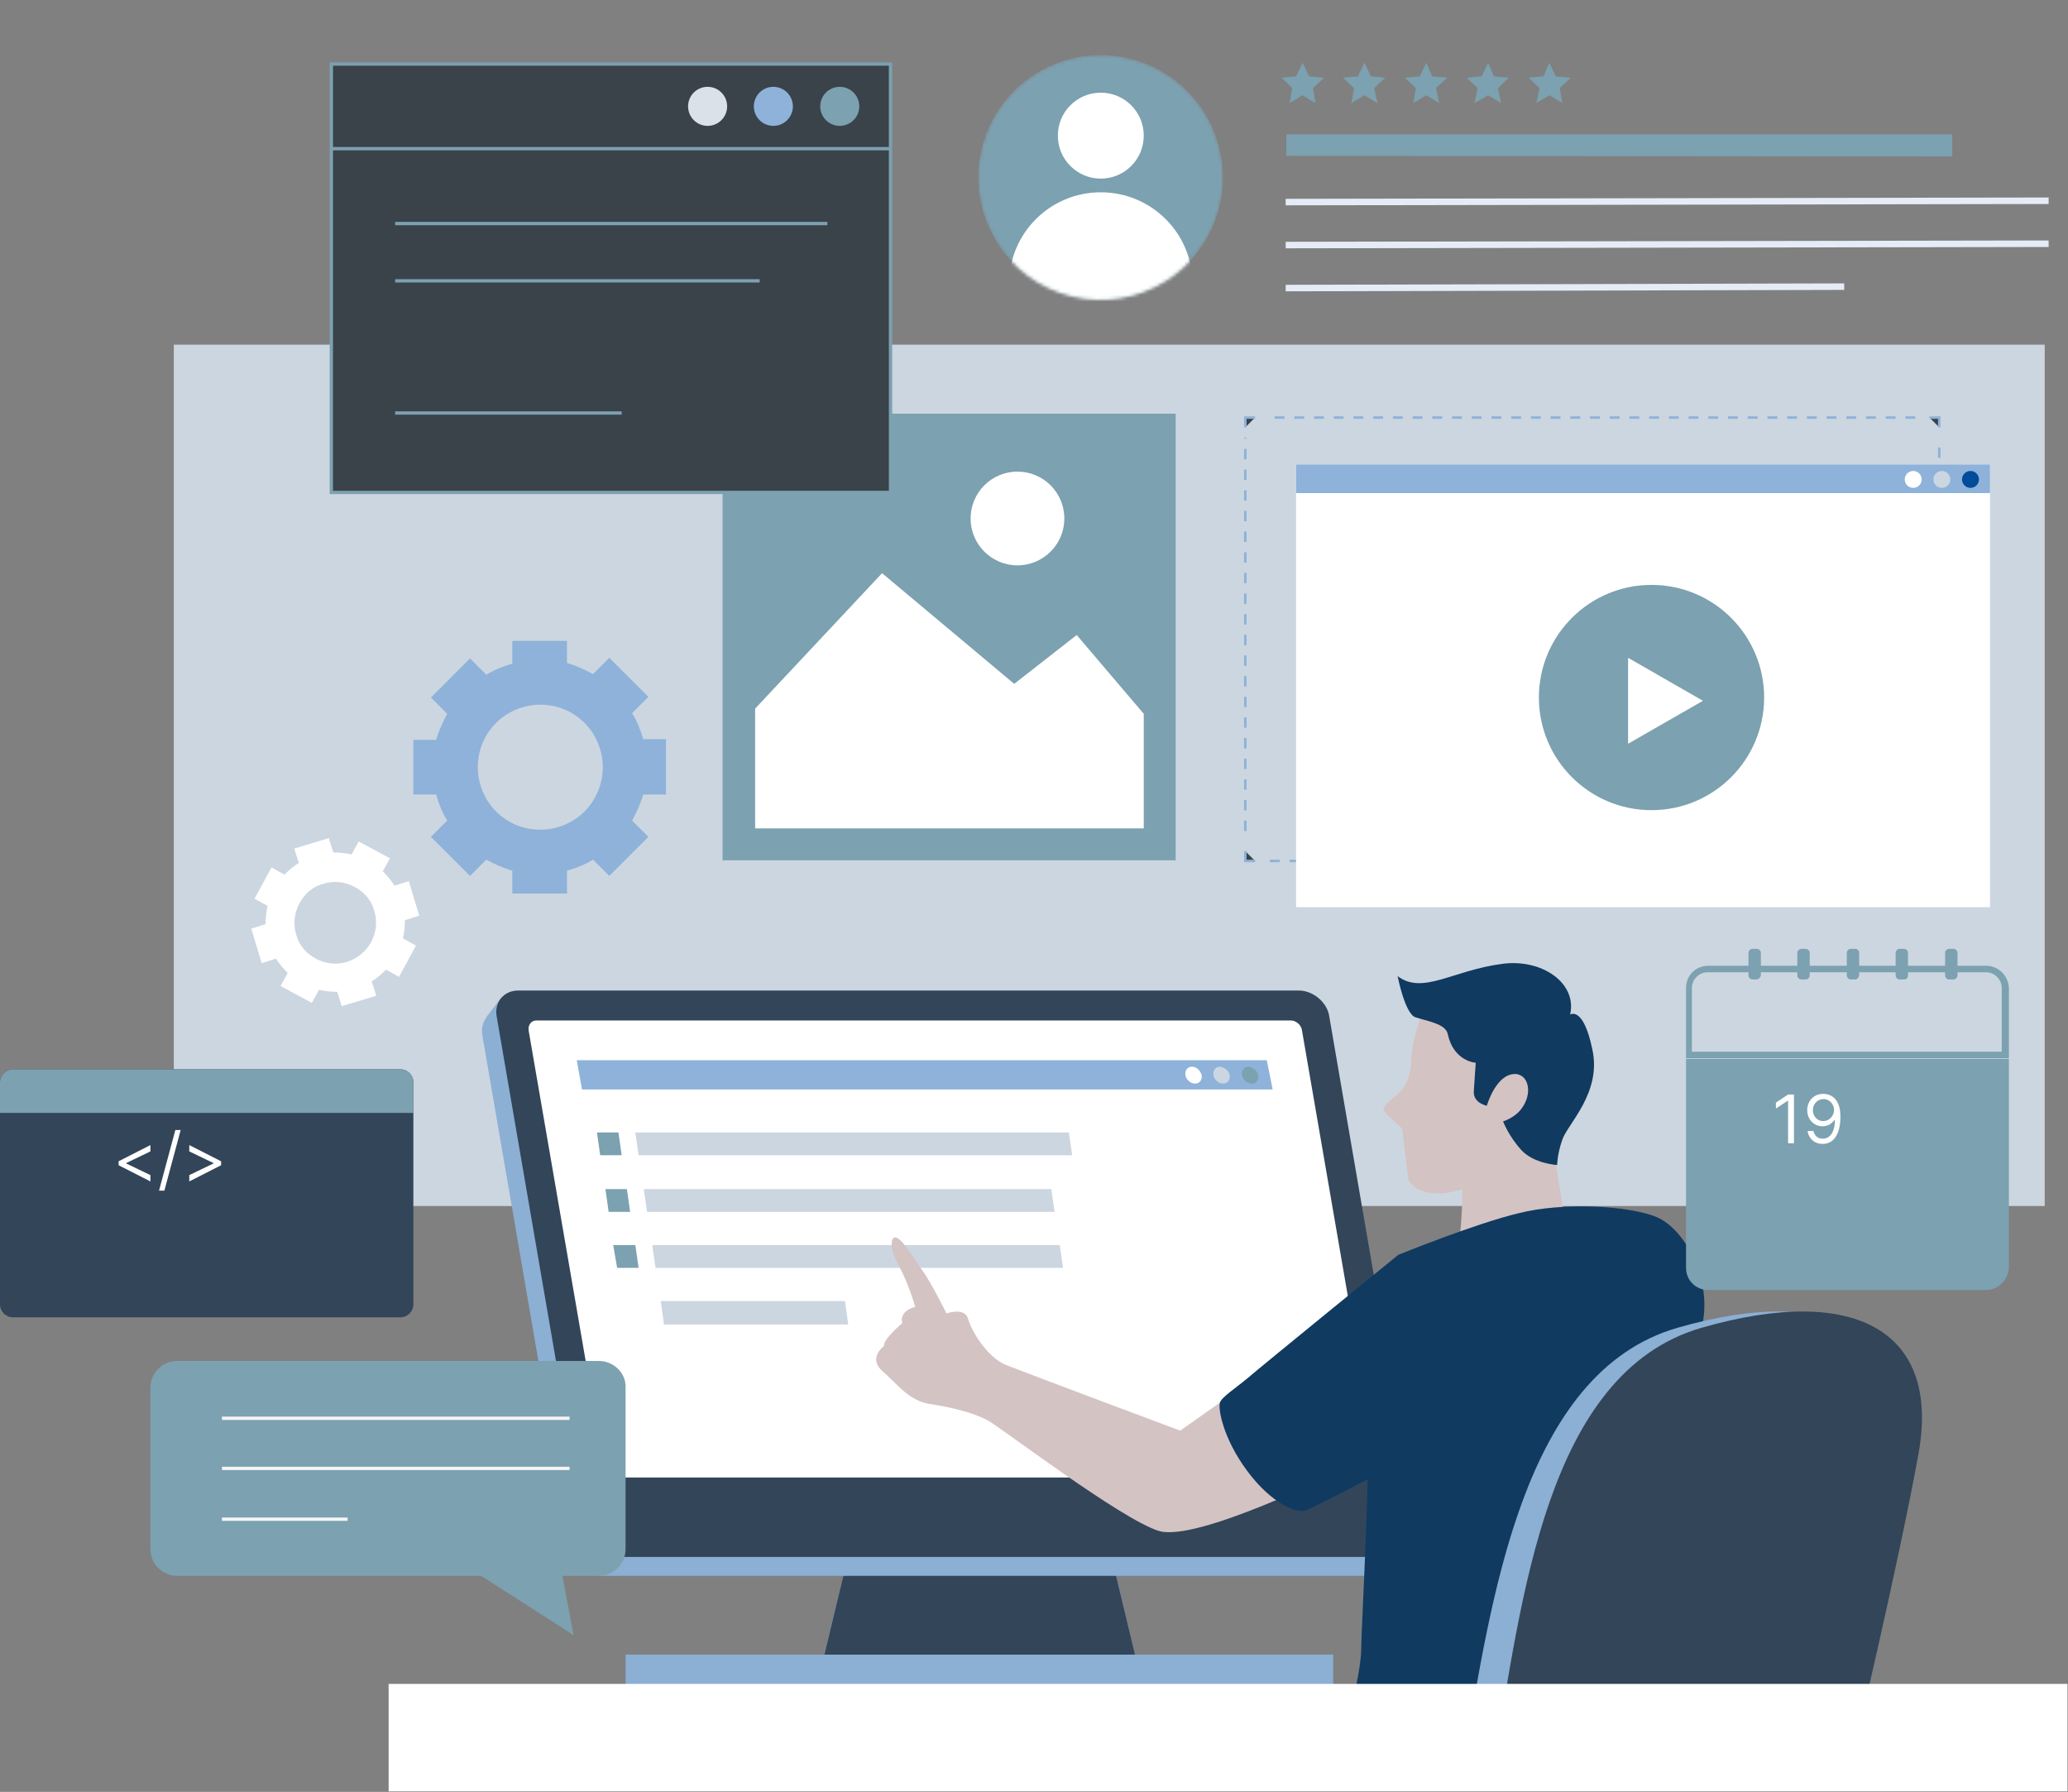<svg xmlns="http://www.w3.org/2000/svg" width="621" height="538" viewBox="0 0 621 538" fill="none">
<rect x="0" y="0" width="621" height="538" fill="#808080" stroke="none"/>
<path d="M614.006 103.477H52.193V362.098H614.006V103.477Z" fill="#ccd6e0"/>
<path d="M341.114 497.958H247.283L259.403 447.524H328.995L341.114 497.958Z" fill="#8cafd4"/>
<path d="M341.114 497.958H247.283L259.403 447.524H328.995L341.114 497.958Z" fill="#324559"/>
<path d="M415.006 473.132L420.284 470.395L425.171 464.139L419.307 460.034L415.006 473.132Z" fill="#8cafd4"/>
<path d="M148.175 311.469L146.024 305.409L150.52 299.545L159.708 299.74L148.175 311.469Z" fill="#8cafd4"/>
<path d="M415.006 473.132H180.625C176.324 473.132 172.023 469.613 171.437 465.313L144.851 310.883C144.07 306.582 147.002 303.064 151.302 303.064H385.684C389.985 303.064 394.285 306.582 394.872 310.883L421.457 465.313C422.239 469.613 419.307 473.132 415.006 473.132Z" fill="#8cafd4"/>
<path d="M419.307 467.463H184.925C180.624 467.463 176.324 463.944 175.737 459.644L149.152 305.214C148.37 300.913 151.302 297.394 155.603 297.394H389.985C394.285 297.394 398.586 300.913 399.172 305.214L425.758 459.644C426.539 463.944 423.607 467.463 419.307 467.463Z" fill="#324559"/>
<path d="M411.097 443.614H184.73C183.166 443.614 181.602 442.246 181.406 440.682L158.731 309.318C158.535 307.755 159.513 306.386 161.076 306.386H387.639C389.203 306.386 390.767 307.755 390.962 309.318L413.638 440.682C413.833 442.246 412.856 443.614 411.097 443.614Z" fill="white"/>
<path d="M382.165 327.108H174.76L173.196 318.311H380.406L382.165 327.108Z" fill="#8EB2D9"/>
<path d="M360.858 322.807C361.054 324.175 360.272 325.348 358.903 325.348C357.535 325.348 356.167 324.175 355.971 322.807C355.776 321.439 356.558 320.266 357.926 320.266C359.294 320.266 360.467 321.439 360.858 322.807Z" fill="white"/>
<path d="M369.264 322.807C369.459 324.176 368.677 325.348 367.309 325.348C365.941 325.348 364.572 324.176 364.377 322.807C364.181 321.439 364.963 320.266 366.332 320.266C367.7 320.461 369.068 321.439 369.264 322.807Z" fill="#ccd6e0"/>
<path d="M377.865 322.807C378.06 324.176 377.279 325.348 375.91 325.348C374.542 325.348 373.173 324.176 372.978 322.807C372.782 321.439 373.564 320.266 374.933 320.266C376.301 320.461 377.474 321.439 377.865 322.807Z" fill="#7ca1b0"/>
<path d="M400.345 496.786H187.857V506.169H400.345V496.786Z" fill="#8cafd4"/>
<path d="M186.684 346.851H180.234L179.256 340.009H185.707L186.684 346.851Z" fill="#7ca1b0"/>
<path d="M321.957 346.851H191.767L190.79 340.009H320.98L321.957 346.851Z" fill="#ccd6e0"/>
<path d="M189.226 363.857H182.775L181.797 357.015H188.248L189.226 363.857Z" fill="#7ca1b0"/>
<path d="M316.679 363.857H194.308L193.331 357.015H315.702L316.679 363.857Z" fill="#ccd6e0"/>
<path d="M191.767 380.669H185.316L184.143 373.827H190.789L191.767 380.669Z" fill="#7ca1b0"/>
<path d="M319.221 380.669H196.849L195.872 373.827H318.243L319.221 380.669Z" fill="#ccd6e0"/>
<path d="M254.712 397.676H199.391L198.413 390.638H253.734L254.712 397.676Z" fill="#ccd6e0"/>
<path d="M427.126 303.649C425.562 308.537 423.998 313.033 423.803 317.92C423.607 322.807 422.435 326.13 419.502 328.671C416.57 331.017 415.006 332.581 415.593 333.558C416.179 334.536 421.066 338.836 421.066 338.836C421.066 338.836 422.434 349.978 422.825 353.497C423.412 357.211 429.472 359.166 435.336 357.993C443.742 356.429 446.87 354.67 450.388 350.565C453.907 346.655 459.771 340.009 459.185 338.445C458.403 336.881 467.395 310.491 467.395 310.491L427.126 303.649Z" fill="#d4c3c3"/>
<path d="M466.613 342.941C466.222 345.678 470.914 371.481 470.914 371.481L437.486 379.496C437.486 379.496 440.419 357.798 438.464 349.001C436.509 340.204 434.359 339.618 434.359 339.618L450.779 322.806L466.613 342.941Z" fill="#d4c3c3"/>
<path d="M419.698 293.093C427.322 298.762 436.118 291.334 451.17 289.379C462.899 287.815 473.651 295.048 471.5 304.627C471.5 304.627 475.41 301.89 478.147 314.987C481.079 328.084 470.718 337.468 469.154 342.159C467.591 346.655 467.591 349.783 467.591 349.783C467.591 349.783 460.553 349.392 456.839 345.287C452.93 340.986 451.366 336.686 451.366 336.686C451.366 336.686 455.275 335.513 457.23 332.385C460.553 327.498 458.599 321.438 453.712 322.611C448.824 323.784 446.479 331.994 446.479 331.994C446.479 331.994 442.374 331.212 442.569 327.693C442.765 324.175 443.155 319.092 443.155 319.092C443.155 319.092 436.509 318.701 434.75 310.491C434.163 307.363 428.494 306.581 424.976 305.409C421.848 304.236 419.698 293.093 419.698 293.093Z" fill="#103A60"/>
<path d="M388.03 426.02L366.331 421.133L354.407 429.539C354.407 429.539 307.883 412.141 302.018 409.795C296.154 407.254 291.658 399.435 290.68 395.916C289.703 392.398 284.229 394.352 284.229 394.352C284.229 394.352 279.733 385.36 277.388 382.037C274.846 378.518 271.523 372.654 269.373 371.677C267.418 370.699 266.832 374.609 269.959 380.082C272.892 385.556 274.846 392.397 274.846 392.397C274.846 392.397 269.959 393.375 270.937 397.285C270.937 397.285 265.072 402.172 265.463 404.126C265.463 404.126 260.576 407.645 264.877 411.555C269.373 415.464 272.892 420.547 279.147 421.524C285.598 422.502 292.049 424.065 296.545 426.411C301.041 428.952 336.618 456.124 347.956 459.643C359.294 463.162 401.909 441.854 401.909 441.854L388.03 426.02Z" fill="#d4c3c3"/>
<path d="M419.893 376.759C419.893 376.759 442.96 367.376 456.057 364.248C469.154 360.925 488.898 361.902 497.499 365.421C506.1 369.135 514.506 384.578 510.987 398.653C507.469 412.727 501.213 456.32 500.431 464.921C499.649 473.522 503.754 513.205 503.754 516.919C503.754 520.633 483.815 533.535 467.199 536.858C450.584 540.181 414.811 530.016 410.314 528.257C405.818 526.693 403.473 523.37 403.473 523.37C403.473 523.37 408.751 501.867 408.751 495.416C408.751 488.965 412.074 431.298 410.314 426.02C408.555 420.547 419.893 376.759 419.893 376.759Z" fill="#103A60"/>
<path d="M435.141 392.984C432.599 391.42 419.893 376.759 419.893 376.759C419.893 376.759 378.06 410.773 374.737 413.705C371.218 416.637 366.722 419.569 366.331 421.133C365.745 422.697 367.113 431.689 374.542 441.659C381.97 451.628 389.203 454.169 391.744 453.583C394.285 452.996 432.795 432.471 432.795 432.471L435.141 392.984Z" fill="#103A60"/>
<path d="M439.637 527.475C447.847 481.146 456.839 412.141 503.755 398.653C550.67 385.165 575.496 400.217 568.85 436.576C562.985 469.026 549.106 527.475 549.106 527.475H439.637Z" fill="#8cafd4"/>
<path d="M448.824 527.475C457.035 481.146 464.072 412.141 510.987 398.653C557.903 385.165 582.729 400.217 576.083 436.576C570.218 469.026 556.339 527.475 556.339 527.475H448.824Z" fill="#324559"/>
<path d="M620.848 505.582H116.702V537.836H620.848V505.582Z" fill="white"/>
<path d="M353.039 124.198H216.984V258.298H353.039V124.198Z" fill="#7ca1b0"/>
<path d="M226.758 212.751L264.877 172.091L304.559 205.322L323.325 190.661L343.46 214.314V248.719H226.758V212.751Z" fill="white"/>
<path d="M305.537 169.744C313.31 169.744 319.611 163.443 319.611 155.67C319.611 147.896 313.31 141.595 305.537 141.595C297.763 141.595 291.462 147.896 291.462 155.67C291.462 163.443 297.763 169.744 305.537 169.744Z" fill="white"/>
<path d="M267.418 19.224H99.5V147.851H267.418V19.224Z" stroke="#7ca1b0" stroke-miterlimit="10" fill="#3a424a"/>
<path d="M267.418 44.637H99.5" stroke="#7ca1b0" stroke-miterlimit="10" fill="#3a424a"/>
<path d="M212.488 37.795C215.727 37.795 218.352 35.17 218.352 31.931C218.352 28.692 215.727 26.066 212.488 26.066C209.249 26.066 206.623 28.692 206.623 31.931C206.623 35.17 209.249 37.795 212.488 37.795Z" fill="#DAE1E9"/>
<path d="M232.231 37.795C235.47 37.795 238.096 35.17 238.096 31.931C238.096 28.692 235.47 26.066 232.231 26.066C228.993 26.066 226.367 28.692 226.367 31.931C226.367 35.17 228.993 37.795 232.231 37.795Z" fill="#8EB2D9"/>
<path d="M252.17 37.795C255.409 37.795 258.035 35.17 258.035 31.931C258.035 28.692 255.409 26.066 252.17 26.066C248.932 26.066 246.306 28.692 246.306 31.931C246.306 35.17 248.932 37.795 252.17 37.795Z" fill="#7ca1b0"/>
<path d="M118.657 67.118H248.456" stroke="#7ca1b0" stroke-miterlimit="10" fill="#3a424a"/>
<path d="M118.657 84.32H228.126" stroke="#7ca1b0" stroke-miterlimit="10" fill="#3a424a"/>
<path d="M118.657 124.003H186.684" stroke="#7ca1b0" stroke-miterlimit="10" fill="#3a424a"/>
<path d="M582.338 255.561V258.494H579.406" stroke="#8EB2D9" stroke-width="0.75" stroke-miterlimit="10" fill="#3a424a"/>
<path d="M573.737 258.494H379.82" stroke="#8EB2D9" stroke-width="0.75" stroke-miterlimit="10" stroke-dasharray="2.96 2.96" fill="#3a424a"/>
<path d="M376.887 258.494H373.955V255.561" stroke="#8EB2D9" stroke-width="0.75" stroke-miterlimit="10" fill="#3a424a"/>
<path d="M373.955 249.501V131.431" stroke="#8EB2D9" stroke-width="0.75" stroke-miterlimit="10" stroke-dasharray="3.1 3.1" fill="#3a424a"/>
<path d="M373.955 128.303V125.371H376.887" stroke="#8EB2D9" stroke-width="0.75" stroke-miterlimit="10" fill="#3a424a"/>
<path d="M382.752 125.371H576.473" stroke="#8EB2D9" stroke-width="0.75" stroke-miterlimit="10" stroke-dasharray="2.96 2.96" fill="#3a424a"/>
<path d="M579.406 125.371H582.338V128.303" stroke="#8EB2D9" stroke-width="0.75" stroke-miterlimit="10" fill="#3a424a"/>
<path d="M582.338 134.363V252.434" stroke="#8EB2D9" stroke-width="0.75" stroke-miterlimit="10" stroke-dasharray="3.1 3.1" fill="#3a424a"/>
<path d="M597.586 139.445H389.203V272.372H597.586V139.445Z" fill="white"/>
<path d="M597.586 139.445H389.203V148.046H597.586V139.445Z" fill="#8EB2D9"/>
<path d="M574.519 146.482C575.923 146.482 577.06 145.345 577.06 143.941C577.06 142.538 575.923 141.4 574.519 141.4C573.116 141.4 571.978 142.538 571.978 143.941C571.978 145.345 573.116 146.482 574.519 146.482Z" fill="white"/>
<path d="M583.12 146.482C584.524 146.482 585.661 145.345 585.661 143.941C585.661 142.538 584.524 141.4 583.12 141.4C581.717 141.4 580.579 142.538 580.579 143.941C580.579 145.345 581.717 146.482 583.12 146.482Z" fill="#ccd6e0"/>
<path d="M591.721 146.482C593.125 146.482 594.262 145.345 594.262 143.941C594.262 142.538 593.125 141.4 591.721 141.4C590.318 141.4 589.18 142.538 589.18 143.941C589.18 145.345 590.318 146.482 591.721 146.482Z" fill="#004b9a"/>
<path d="M495.936 243.245C514.613 243.245 529.754 228.105 529.754 209.427C529.754 190.75 514.613 175.609 495.936 175.609C477.258 175.609 462.117 190.75 462.117 209.427C462.117 228.105 477.258 243.245 495.936 243.245Z" fill="#7ca1b0"/>
<path d="M488.898 197.503V223.306L511.379 210.405L488.898 197.503Z" fill="white"/>
<path d="M596.413 387.315H512.942C509.228 387.315 506.296 384.383 506.296 380.669V317.919H603.255V380.669C603.059 384.187 600.127 387.315 596.413 387.315Z" fill="#7ca1b0"/>
<path d="M596.413 291.921C598.954 291.921 601.104 294.071 601.104 296.612V315.769H508.055V296.612C508.055 294.071 510.205 291.921 512.747 291.921H596.413ZM596.413 289.966H512.942C509.228 289.966 506.296 292.898 506.296 296.612V317.724H603.255V296.612C603.059 292.898 600.127 289.966 596.413 289.966Z" fill="#7ca1b0"/>
<path d="M527.408 294.071H526.235C525.648 294.071 525.062 293.484 525.062 292.898V286.056C525.062 285.47 525.648 284.883 526.235 284.883H527.603C528.19 284.883 528.776 285.47 528.776 286.056V292.898C528.581 293.484 528.19 294.071 527.408 294.071Z" fill="#7ca1b0"/>
<path d="M542.264 294.071H540.896C540.31 294.071 539.723 293.484 539.723 292.898V286.056C539.723 285.47 540.31 284.883 540.896 284.883H542.264C542.851 284.883 543.437 285.47 543.437 286.056V292.898C543.437 293.484 542.851 294.071 542.264 294.071Z" fill="#7ca1b0"/>
<path d="M557.121 294.071H555.752C555.166 294.071 554.58 293.484 554.58 292.898V286.056C554.58 285.47 555.166 284.883 555.752 284.883H557.121C557.707 284.883 558.294 285.47 558.294 286.056V292.898C558.098 293.484 557.707 294.071 557.121 294.071Z" fill="#7ca1b0"/>
<path d="M571.782 294.071H570.414C569.827 294.071 569.241 293.484 569.241 292.898V286.056C569.241 285.47 569.827 284.883 570.414 284.883H571.782C572.368 284.883 572.955 285.47 572.955 286.056V292.898C572.955 293.484 572.564 294.071 571.782 294.071Z" fill="#7ca1b0"/>
<path d="M586.639 294.071H585.27C584.684 294.071 584.097 293.484 584.097 292.898V286.056C584.097 285.47 584.684 284.883 585.27 284.883H586.639C587.225 284.883 587.812 285.47 587.812 286.056V292.898C587.812 293.484 587.225 294.071 586.639 294.071Z" fill="#7ca1b0"/>
<path d="M538.711 328.623V343.248H536.94V330.479H536.854L533.284 332.85V331.051L536.94 328.623H538.711ZM547.574 328.423C548.174 328.427 548.774 328.542 549.373 328.765C549.973 328.989 550.521 329.361 551.016 329.879C551.511 330.394 551.909 331.096 552.209 331.986C552.509 332.877 552.658 333.993 552.658 335.336C552.658 336.635 552.535 337.79 552.287 338.799C552.044 339.804 551.692 340.651 551.23 341.341C550.773 342.032 550.216 342.556 549.559 342.913C548.907 343.27 548.169 343.448 547.345 343.448C546.526 343.448 545.796 343.286 545.153 342.963C544.515 342.634 543.991 342.179 543.582 341.599C543.177 341.013 542.918 340.335 542.803 339.563H544.546C544.703 340.235 545.015 340.789 545.481 341.227C545.953 341.66 546.574 341.877 547.345 341.877C548.474 341.877 549.364 341.384 550.016 340.399C550.673 339.413 551.002 338.021 551.002 336.221H550.887C550.621 336.621 550.304 336.966 549.938 337.257C549.571 337.547 549.164 337.771 548.716 337.928C548.269 338.085 547.793 338.164 547.288 338.164C546.45 338.164 545.681 337.956 544.981 337.542C544.286 337.123 543.729 336.55 543.31 335.821C542.896 335.088 542.689 334.25 542.689 333.307C542.689 332.412 542.889 331.593 543.289 330.851C543.694 330.103 544.26 329.508 544.989 329.065C545.722 328.623 546.583 328.408 547.574 328.423ZM547.574 329.994C546.974 329.994 546.434 330.144 545.953 330.444C545.477 330.739 545.098 331.139 544.817 331.643C544.541 332.143 544.403 332.698 544.403 333.307C544.403 333.917 544.536 334.471 544.803 334.971C545.074 335.466 545.443 335.862 545.91 336.157C546.381 336.447 546.917 336.592 547.517 336.592C547.969 336.592 548.39 336.504 548.781 336.328C549.171 336.147 549.511 335.902 549.802 335.593C550.097 335.278 550.328 334.924 550.495 334.529C550.661 334.129 550.745 333.712 550.745 333.279C550.745 332.707 550.607 332.172 550.33 331.672C550.059 331.172 549.683 330.767 549.202 330.458C548.726 330.148 548.183 329.994 547.574 329.994Z" fill="white"/>
<path d="M615.179 59.296L386.075 59.693L386.078 61.648L615.182 61.251L615.179 59.296Z" fill="#E6ECF7"/>
<path d="M615.179 72.197L386.075 72.595L386.078 74.55L615.182 74.152L615.179 72.197Z" fill="#E6ECF7"/>
<path d="M553.799 85.086L386.076 85.511L386.081 87.466L553.804 87.04L553.799 85.086Z" fill="#E6ECF7"/>
<path d="M586.248 46.983V40.336H386.271V46.787L586.248 46.983Z" fill="#7ca1b0"/>
<path d="M391.158 28.608L387.248 30.953L388.03 26.457L384.902 23.33L389.203 22.939L391.158 18.834L393.112 22.939L397.608 23.33L394.285 26.457L395.067 30.953L391.158 28.608Z" fill="#7ca1b0"/>
<path d="M409.728 28.608L405.818 30.953L406.6 26.457L403.277 23.33L407.773 22.939L409.728 18.834L411.683 22.939L415.983 23.33L412.66 26.457L413.638 30.953L409.728 28.608Z" fill="#7ca1b0"/>
<path d="M428.299 28.608L424.389 30.953L425.171 26.457L421.848 23.33L426.344 22.939L428.299 18.834L430.058 22.939L434.554 23.33L431.231 26.457L432.208 30.953L428.299 28.608Z" fill="#7ca1b0"/>
<path d="M446.87 28.608L442.764 30.953L443.742 26.457L440.419 23.33L444.915 22.939L446.87 18.834L448.629 22.939L453.125 23.33L449.802 26.457L450.779 30.953L446.87 28.608Z" fill="#7ca1b0"/>
<path d="M465.245 28.608L461.335 30.953L462.312 26.457L458.989 23.33L463.485 22.939L465.245 18.834L467.199 22.939L471.696 23.33L468.372 26.457L469.154 30.953L465.245 28.608Z" fill="#7ca1b0"/>
<mask id="mask0_179_7269" style="mask-type:luminance" maskUnits="userSpaceOnUse" x="293" y="16" width="75" height="75" fill="#3a424a">
<path d="M347.065 20.503C328.946 11.357 306.843 18.631 297.698 36.75C288.552 54.869 295.826 76.972 313.945 86.118C332.064 95.263 354.167 87.989 363.313 69.87C372.458 51.751 365.184 29.648 347.065 20.503Z" fill="white"/>
</mask>
<g mask="url(#mask0_179_7269)">
<path d="M366.254 61.765C370.955 42.02 358.759 22.203 339.015 17.503C319.27 12.802 299.453 24.997 294.753 44.742C290.052 64.487 302.247 84.303 321.992 89.004C341.737 93.705 361.554 81.51 366.254 61.765Z" fill="#7ca1b0"/>
</g>
<mask id="mask1_179_7269" style="mask-type:luminance" maskUnits="userSpaceOnUse" x="293" y="16" width="75" height="75" fill="#3a424a">
<path d="M366.255 61.765C370.956 42.02 358.76 22.203 339.015 17.502C319.271 12.801 299.453 24.997 294.753 44.742C290.052 64.487 302.248 84.303 321.992 89.004C341.737 93.705 361.554 81.509 366.255 61.765Z" fill="white"/>
</mask>
<g mask="url(#mask1_179_7269)">
<path d="M330.559 57.734C315.311 57.734 302.996 70.05 302.996 85.297V91.357H358.122V85.297C358.122 70.05 345.806 57.734 330.559 57.734Z" fill="white"/>
</g>
<mask id="mask2_179_7269" style="mask-type:luminance" maskUnits="userSpaceOnUse" x="293" y="16" width="75" height="75" fill="#3a424a">
<path d="M366.255 61.765C370.956 42.02 358.76 22.203 339.015 17.502C319.271 12.801 299.453 24.997 294.753 44.742C290.052 64.487 302.248 84.303 321.992 89.004C341.737 93.705 361.554 81.509 366.255 61.765Z" fill="white"/>
</mask>
<g mask="url(#mask2_179_7269)">
<path d="M330.558 53.629C337.684 53.629 343.46 47.852 343.46 40.727C343.46 33.602 337.684 27.825 330.558 27.825C323.433 27.825 317.657 33.602 317.657 40.727C317.657 47.852 323.433 53.629 330.558 53.629Z" fill="white"/>
</g>
<path d="M179.843 408.623H53.171C48.675 408.623 45.156 412.337 45.156 416.638V465.117C45.156 469.613 48.87 473.132 53.171 473.132H144.461L172.219 490.92L168.896 473.132H179.843C184.339 473.132 187.857 469.417 187.857 465.117V416.638C188.053 412.337 184.339 408.623 179.843 408.623Z" fill="#7ca1b0"/>
<path d="M66.659 425.825H171.046" stroke="#F5F5F5" stroke-miterlimit="10" fill="#3a424a"/>
<path d="M66.659 440.877H171.046" stroke="#F5F5F5" stroke-miterlimit="10" fill="#3a424a"/>
<path d="M66.659 456.125H104.387" stroke="#F5F5F5" stroke-miterlimit="10" fill="#3a424a"/>
<path d="M199.977 238.359V221.938H193.135C192.353 219.202 191.376 216.66 189.812 214.119L194.699 209.232L182.97 197.503L178.083 202.39C175.542 201.022 173.001 199.849 170.264 199.067V192.421H153.844V199.263C151.107 200.045 148.566 201.022 146.024 202.586L141.137 197.699L129.408 209.428L134.295 214.315C132.927 216.856 131.754 219.397 130.972 222.134H124.13V238.554H130.972C131.754 241.291 132.732 243.832 134.295 246.374L129.408 251.261L141.137 262.989L146.024 258.102C148.566 259.471 151.107 260.644 153.844 261.426V268.267H170.264V261.426C173.001 260.644 175.542 259.666 178.083 258.102L182.97 262.989L194.699 251.261L189.812 246.374C191.18 243.832 192.353 241.291 193.135 238.554H199.977V238.359ZM175.542 243.637C172.023 247.156 167.136 249.11 162.249 249.11C157.167 249.11 152.475 247.156 148.956 243.637C145.438 240.118 143.483 235.231 143.483 230.344C143.483 225.262 145.438 220.57 148.956 217.051C152.475 213.533 157.362 211.578 162.249 211.578C167.332 211.578 172.023 213.533 175.542 217.051C179.061 220.57 181.015 225.457 181.015 230.344C181.015 235.231 179.061 240.118 175.542 243.637Z" fill="#8EB2D9"/>
<path d="M119.83 293.289L124.913 283.906L121.003 281.755C121.394 279.996 121.589 278.041 121.589 276.282L125.89 274.914L122.762 264.553L118.462 265.921C117.484 264.358 116.311 262.989 114.943 261.621L117.093 257.711L107.71 252.629L105.56 256.538C103.801 256.147 101.846 255.952 100.086 255.952L98.718 251.651L88.358 254.779L89.726 259.08C88.162 260.057 86.794 261.23 85.425 262.598L81.516 260.448L76.433 269.831L80.343 271.981C79.952 273.741 79.756 275.696 79.756 277.455L75.456 278.823L78.584 289.184L82.884 287.815C83.862 289.379 85.034 290.748 86.403 292.116L84.252 296.026L93.636 301.108L95.786 297.198C97.545 297.589 99.5 297.785 101.259 297.785L102.628 302.085L112.988 298.958L111.62 294.657C113.184 293.68 114.552 292.507 115.92 291.139L119.83 293.289ZM104.192 288.793C101.064 289.77 97.741 289.379 94.808 287.815C91.876 286.251 89.726 283.71 88.944 280.583C87.967 277.455 88.358 274.132 89.921 271.199C91.485 268.267 94.026 266.117 97.154 265.335C100.282 264.358 103.605 264.749 106.537 266.312C109.469 267.876 111.62 270.418 112.402 273.545C113.379 276.673 112.988 279.996 111.424 282.928C109.86 285.665 107.319 287.815 104.192 288.793Z" fill="white"/>
<path d="M120.221 321.047H3.91C1.759 321.047 0 322.806 0 324.956V391.616C0 393.766 1.759 395.525 3.91 395.525H120.221C122.371 395.525 124.13 393.766 124.13 391.616V324.956C124.13 322.806 122.371 321.047 120.221 321.047Z" fill="#324559"/>
<path d="M124.13 334.144V324.956C124.13 322.806 122.371 321.047 120.221 321.047H3.91C1.759 321.047 0 322.806 0 324.956V334.144H124.13Z" fill="#7ca1b0"/>
<path d="M35.614 349.852V348.664L45.172 343.797V345.696L37.84 349.228L37.9 349.11V349.406L37.84 349.288L45.172 352.82V354.719L35.614 349.852ZM54.256 339.285L49.358 357.48H47.756L52.653 339.285H54.256ZM66.394 349.852L56.836 354.719V352.82L64.167 349.288L64.108 349.406V349.11L64.167 349.228L56.836 345.696V343.797L66.394 348.664V349.852Z" fill="white"/>
</svg>
